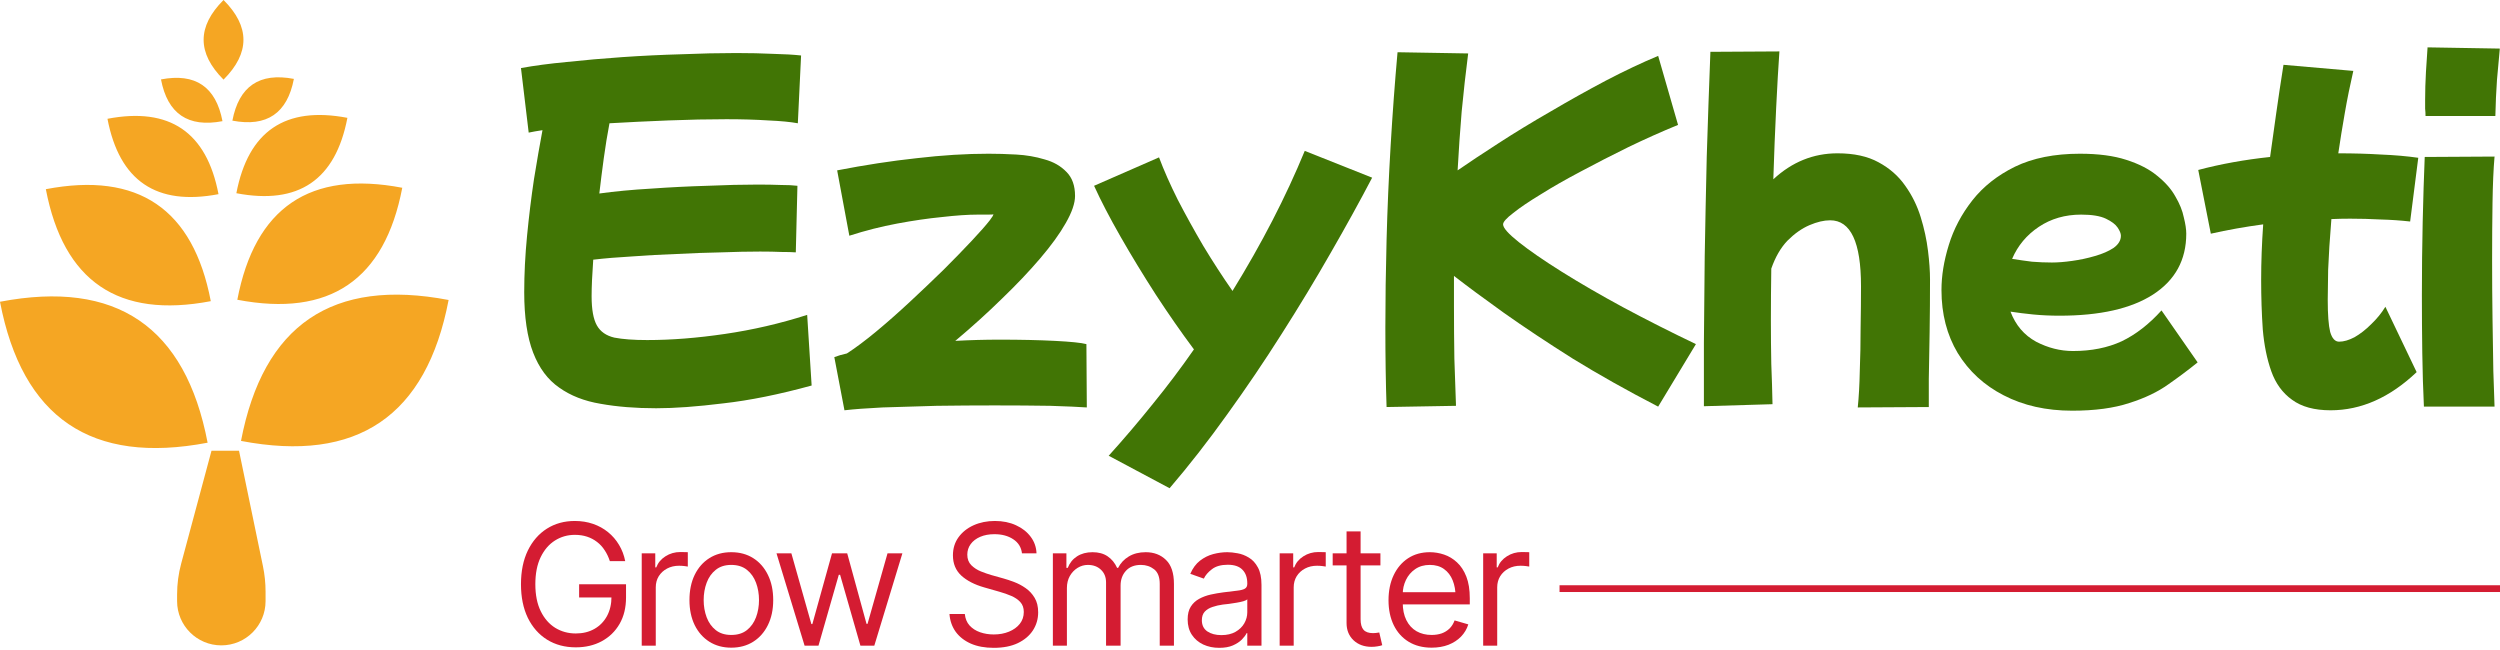 <svg width="739" height="192" viewBox="0 0 739 192" fill="none" xmlns="http://www.w3.org/2000/svg">
<path fill-rule="evenodd" clip-rule="evenodd" d="M66.076 23.536C58.232 15.69 58.233 7.845 66.076 0C73.923 7.845 73.923 15.69 66.076 23.536ZM62.519 133.24L53.552 166.614C52.754 169.585 52.349 172.648 52.349 175.724V177.696C52.349 184.917 58.203 190.771 65.424 190.771C72.646 190.771 78.5 184.917 78.5 177.696V174.89C78.5 172.363 78.241 169.843 77.728 167.369L70.655 133.24H62.519ZM61.369 130.862C27.029 137.426 6.573 123.537 0 89.2C34.346 82.626 54.803 96.514 61.369 130.862ZM132.609 88.675C98.269 82.111 77.814 95.999 71.241 130.336C105.587 136.91 126.043 123.023 132.609 88.675ZM62.309 89.024C35.025 94.24 18.773 83.205 13.55 55.923C40.839 50.7 57.092 61.734 62.309 89.024ZM118.91 55.506C91.626 50.29 75.374 61.325 70.152 88.606C97.441 93.829 113.693 82.796 118.91 55.506ZM64.59 57.396C46.224 60.907 35.283 53.478 31.768 35.114C50.137 31.598 61.078 39.026 64.59 57.396ZM102.692 34.833C84.325 31.322 73.385 38.75 69.869 57.114C88.239 60.63 99.18 53.203 102.692 34.833ZM65.766 35.816C55.593 37.761 49.535 33.647 47.587 23.476C57.761 21.529 63.821 25.642 65.766 35.816ZM86.871 23.32C76.699 21.376 70.64 25.49 68.693 35.661C78.867 37.608 84.926 33.494 86.871 23.32Z" fill="#F5A623"/>
<path d="M716.988 34.28C716.988 33.56 716.948 32.84 716.868 32.12C716.868 31.32 716.868 30.44 716.868 29.48C716.868 26.92 716.948 24.2 717.108 21.32C717.268 18.44 717.428 16 717.588 14L738.948 14.36C738.708 17.08 738.428 20.16 738.108 23.6C737.868 27.04 737.708 30.6 737.628 34.28H716.988ZM716.508 120.2C716.268 115.24 716.108 109.96 716.028 104.36C715.948 98.68 715.908 93 715.908 87.32C715.908 79.88 715.988 72.64 716.148 65.6C716.308 58.56 716.508 52.16 716.748 46.4L737.388 46.28C737.068 49.96 736.868 54.52 736.788 59.96C736.708 65.32 736.668 70.96 736.668 76.88C736.668 82.72 736.708 88.48 736.788 94.16C736.868 99.84 736.948 105 737.028 109.64C737.188 114.2 737.308 117.72 737.388 120.2H716.508Z" fill="#417505"/>
<path d="M688.919 121.28C684.119 121.28 680.319 120.24 677.519 118.16C674.719 116.16 672.679 113.36 671.399 109.76C670.119 106.16 669.279 102.04 668.879 97.4C668.559 92.76 668.399 87.88 668.399 82.76C668.399 77.48 668.599 72 668.999 66.32C663.639 67.04 658.479 67.96 653.519 69.08L649.799 50.24C656.439 48.48 663.519 47.2 671.039 46.4C671.599 42.32 672.199 38.04 672.839 33.56C673.479 29 674.199 24.2 674.999 19.16L695.639 20.96C694.679 25.12 693.839 29.28 693.119 33.44C692.399 37.52 691.759 41.48 691.199 45.32C695.679 45.32 699.879 45.44 703.799 45.68C707.799 45.84 711.479 46.16 714.839 46.64L712.439 65.48C709.639 65.16 706.719 64.96 703.679 64.88C700.719 64.72 697.719 64.64 694.679 64.64C692.839 64.64 690.999 64.68 689.159 64.76C688.679 70.6 688.359 75.6 688.199 79.76C688.119 83.92 688.079 86.88 688.079 88.64C688.079 93.04 688.319 96.2 688.799 98.12C689.359 100.04 690.239 101 691.439 101C692.799 101 694.319 100.56 695.999 99.68C697.679 98.72 699.319 97.44 700.919 95.84C702.599 94.24 703.999 92.52 705.119 90.68L714.359 110C706.439 117.52 697.959 121.28 688.919 121.28Z" fill="#417505"/>
<path d="M612.54 121.4C604.86 121.4 598.1 119.88 592.26 116.84C586.5 113.88 581.98 109.72 578.7 104.36C575.5 99 573.9 92.8 573.9 85.76C573.9 81.52 574.62 77.08 576.06 72.44C577.5 67.72 579.82 63.32 583.02 59.24C586.22 55.16 590.42 51.84 595.62 49.28C600.9 46.72 607.3 45.44 614.82 45.44C620.26 45.44 624.82 46.04 628.5 47.24C632.26 48.44 635.3 50 637.62 51.92C640.02 53.84 641.82 55.88 643.02 58.04C644.3 60.2 645.14 62.28 645.54 64.28C646.02 66.2 646.26 67.8 646.26 69.08C646.26 76.84 642.98 82.84 636.42 87.08C629.94 91.24 620.74 93.32 608.82 93.32C606.1 93.32 603.5 93.2 601.02 92.96C598.62 92.72 596.38 92.44 594.3 92.12C595.82 96.12 598.34 99.08 601.86 101C605.38 102.84 609.02 103.76 612.78 103.76C618.22 103.76 623.02 102.8 627.18 100.88C631.34 98.88 635.26 95.84 638.94 91.76L649.62 107.12C647.06 109.2 644.18 111.36 640.98 113.6C637.86 115.84 634.02 117.68 629.46 119.12C624.9 120.64 619.26 121.4 612.54 121.4ZM615.18 63.44C610.46 63.44 606.3 64.64 602.7 67.04C599.1 69.44 596.46 72.6 594.78 76.52C596.78 76.84 598.74 77.12 600.66 77.36C602.66 77.52 604.62 77.6 606.54 77.6C608.3 77.6 610.3 77.44 612.54 77.12C614.86 76.8 617.1 76.32 619.26 75.68C621.5 75.04 623.34 74.24 624.78 73.28C626.22 72.24 626.94 71.04 626.94 69.68C626.94 69.04 626.62 68.24 625.98 67.28C625.34 66.32 624.18 65.44 622.5 64.64C620.82 63.84 618.38 63.44 615.18 63.44Z" fill="#417505"/>
<path d="M503.674 120.08C503.674 115.2 503.674 108.96 503.674 101.36C503.754 93.68 503.834 85.16 503.914 75.8C504.074 66.44 504.274 56.6 504.514 46.28C504.834 35.96 505.194 25.64 505.594 15.32L525.994 15.2C525.674 19.76 525.354 25.32 525.034 31.88C524.714 38.44 524.434 45.48 524.194 53C529.714 47.88 536.034 45.32 543.154 45.32C548.034 45.32 552.074 46.2 555.274 47.96C558.554 49.72 561.194 52.04 563.194 54.92C565.194 57.72 566.714 60.8 567.754 64.16C568.794 67.52 569.514 70.84 569.914 74.12C570.314 77.32 570.514 80.16 570.514 82.64C570.514 87.92 570.474 93.16 570.394 98.36C570.314 103.56 570.234 108.12 570.154 112.04C570.154 115.96 570.154 118.72 570.154 120.32L549.154 120.44C549.474 117.32 549.674 113.72 549.754 109.64C549.914 105.56 549.994 101.36 549.994 97.04C550.074 92.64 550.114 88.48 550.114 84.56C550.114 71.6 547.074 65.12 540.994 65.12C539.154 65.12 537.114 65.6 534.874 66.56C532.634 67.52 530.474 69.04 528.394 71.12C526.394 73.2 524.794 75.96 523.594 79.4C523.514 84.68 523.474 89.8 523.474 94.76C523.474 99.32 523.514 103.6 523.594 107.6C523.754 111.52 523.874 115.48 523.954 119.48L503.674 120.08Z" fill="#417505"/>
<path d="M409.872 120.32C409.632 113.36 409.512 105.52 409.512 96.8C409.512 88.64 409.632 80 409.872 70.88C410.112 61.76 410.512 52.48 411.072 43.04C411.632 33.6 412.312 24.4 413.112 15.44L433.992 15.8C433.272 21.4 432.632 27.12 432.072 32.96C431.592 38.72 431.192 44.52 430.872 50.36C434.232 48.04 438.272 45.36 442.992 42.32C447.792 39.2 452.912 36.08 458.352 32.96C463.792 29.76 469.232 26.72 474.672 23.84C480.192 20.96 485.352 18.52 490.152 16.52L496.032 36.92C491.152 38.92 486.232 41.12 481.272 43.52C476.392 45.92 471.712 48.32 467.232 50.72C462.832 53.04 458.912 55.28 455.472 57.44C452.032 59.52 449.312 61.36 447.312 62.96C445.312 64.48 444.312 65.6 444.312 66.32C444.312 67.36 445.872 69.12 448.992 71.6C452.112 74.08 456.352 77 461.712 80.36C467.072 83.72 473.152 87.24 479.952 90.92C486.832 94.6 493.952 98.2 501.312 101.72L490.152 120.2C481.032 115.48 472.632 110.76 464.952 106.04C457.352 101.24 450.552 96.72 444.552 92.48C438.632 88.24 433.712 84.6 429.792 81.56C429.792 84.52 429.792 87.48 429.792 90.44C429.792 95.8 429.832 101 429.912 106.04C430.072 111 430.232 115.64 430.392 119.96L409.872 120.32Z" fill="#417505"/>
<path d="M345.728 144.32L327.728 134.72C332.208 129.76 336.568 124.64 340.808 119.36C345.048 114.16 349.088 108.8 352.928 103.28C349.168 98.24 345.408 92.84 341.648 87.08C337.888 81.24 334.408 75.52 331.208 69.92C328.008 64.32 325.408 59.32 323.408 54.92L342.608 46.52C344.048 50.36 345.888 54.52 348.128 59C350.448 63.48 352.968 68.04 355.688 72.68C358.488 77.32 361.368 81.76 364.328 86C372.968 72 380.088 58.2 385.688 44.6L405.608 52.52C402.008 59.4 397.928 66.8 393.368 74.72C388.888 82.56 384.048 90.56 378.848 98.72C373.728 106.8 368.368 114.72 362.768 122.48C357.168 130.32 351.488 137.6 345.728 144.32Z" fill="#417505"/>
<path d="M249.623 121.28L246.623 105.56C247.663 105.16 248.903 104.8 250.343 104.48C252.823 102.88 255.663 100.76 258.863 98.12C262.143 95.4 265.503 92.44 268.943 89.24C272.383 86.04 275.703 82.88 278.903 79.76C282.103 76.56 284.903 73.68 287.303 71.12C289.703 68.56 291.463 66.56 292.583 65.12C292.983 64.56 293.263 64.16 293.423 63.92C293.583 63.6 293.663 63.4 293.663 63.32C293.663 63.4 293.103 63.44 291.983 63.44C290.863 63.44 289.863 63.44 288.983 63.44C286.103 63.44 282.583 63.68 278.423 64.16C274.343 64.56 269.943 65.2 265.223 66.08C260.503 66.96 255.783 68.16 251.063 69.68L247.463 50.36C255.703 48.76 263.543 47.56 270.983 46.76C278.503 45.88 285.583 45.44 292.223 45.44C294.783 45.44 297.503 45.52 300.383 45.68C303.343 45.84 306.143 46.32 308.783 47.12C311.423 47.84 313.583 49.08 315.263 50.84C316.943 52.52 317.783 54.88 317.783 57.92C317.783 60.08 316.863 62.76 315.023 65.96C313.263 69.08 310.743 72.56 307.463 76.4C304.263 80.16 300.503 84.12 296.183 88.28C291.943 92.44 287.343 96.6 282.383 100.76C286.783 100.52 291.143 100.4 295.463 100.4C301.623 100.4 307.063 100.52 311.783 100.76C316.503 101 319.623 101.32 321.143 101.72L321.263 120.44C319.023 120.28 315.423 120.12 310.463 119.96C305.503 119.88 300.023 119.84 294.023 119.84C288.423 119.84 282.703 119.88 276.863 119.96C271.103 120.12 265.783 120.28 260.903 120.44C256.103 120.68 252.343 120.96 249.623 121.28Z" fill="#417505"/>
<path d="M193.96 120.68C187.88 120.68 182.4 120.24 177.52 119.36C172.72 118.56 168.64 116.96 165.28 114.56C161.92 112.24 159.36 108.8 157.6 104.24C155.84 99.68 154.96 93.72 154.96 86.36C154.96 81 155.24 75.44 155.8 69.68C156.36 63.92 157.04 58.36 157.84 53C158.72 47.56 159.56 42.72 160.36 38.48C158.76 38.72 157.4 38.96 156.28 39.2L154 20.12C157.92 19.4 162.44 18.8 167.56 18.32C172.76 17.76 178.24 17.28 184 16.88C189.84 16.48 195.64 16.2 201.4 16.04C207.16 15.8 212.56 15.68 217.6 15.68C221.6 15.68 225.24 15.76 228.52 15.92C231.88 16 234.64 16.16 236.8 16.4L235.84 36.44C233.68 36.04 230.76 35.76 227.08 35.6C223.4 35.36 219.28 35.24 214.72 35.24C209.36 35.24 203.64 35.36 197.56 35.6C191.48 35.84 185.68 36.12 180.16 36.44C179.52 39.8 178.96 43.24 178.48 46.76C178 50.28 177.56 53.76 177.16 57.2C181.8 56.56 186.88 56.08 192.4 55.76C198 55.36 203.56 55.08 209.08 54.92C214.6 54.68 219.56 54.56 223.96 54.56C226.52 54.56 228.8 54.6 230.8 54.68C232.8 54.68 234.44 54.76 235.72 54.92L235.24 74.6C234.2 74.52 232.76 74.48 230.92 74.48C229.16 74.4 227.08 74.36 224.68 74.36C221.24 74.36 217.4 74.44 213.16 74.6C208.92 74.68 204.52 74.84 199.96 75.08C195.48 75.24 191.12 75.48 186.88 75.8C182.64 76.04 178.8 76.36 175.36 76.76C175.04 81.24 174.88 84.84 174.88 87.56C174.88 91.48 175.4 94.36 176.44 96.2C177.48 98.04 179.2 99.24 181.6 99.8C184.08 100.28 187.32 100.52 191.32 100.52C198.44 100.52 206.08 99.92 214.24 98.72C222.48 97.52 230.6 95.64 238.6 93.08L239.92 113.96C230.32 116.6 221.6 118.36 213.76 119.24C206 120.2 199.4 120.68 193.96 120.68Z" fill="#417505"/>
<path d="M438.424 190.865V163.57H442.428V167.721H442.721C443.225 166.37 444.129 165.279 445.431 164.449C446.749 163.603 448.222 163.18 449.85 163.18C450.159 163.18 450.541 163.188 450.997 163.204C451.453 163.204 451.803 163.212 452.047 163.229V167.477C451.9 167.444 451.575 167.395 451.07 167.33C450.566 167.265 450.029 167.232 449.459 167.232C448.141 167.232 446.961 167.509 445.919 168.062C444.877 168.616 444.055 169.373 443.453 170.333C442.867 171.293 442.574 172.392 442.574 173.629V190.865H438.424Z" fill="#D41C32"/>
<path d="M423.189 191.451C420.569 191.451 418.299 190.865 416.378 189.693C414.474 188.521 413.009 186.886 411.983 184.786C410.958 182.67 410.445 180.221 410.445 177.438C410.445 174.638 410.95 172.172 411.959 170.04C412.968 167.908 414.384 166.24 416.207 165.035C418.046 163.831 420.195 163.229 422.652 163.229C424.068 163.229 425.476 163.465 426.876 163.937C428.276 164.409 429.545 165.174 430.685 166.231C431.84 167.289 432.76 168.689 433.443 170.431C434.127 172.172 434.469 174.312 434.469 176.852V178.658H413.424V175.045H432.198L430.27 176.412C430.27 174.589 429.985 172.97 429.415 171.554C428.845 170.138 427.991 169.023 426.852 168.209C425.729 167.395 424.329 166.988 422.652 166.988C420.976 166.988 419.535 167.403 418.331 168.233C417.143 169.047 416.231 170.113 415.597 171.432C414.962 172.75 414.645 174.166 414.645 175.68V178.072C414.645 180.139 415.003 181.889 415.719 183.321C416.435 184.754 417.436 185.844 418.722 186.593C420.007 187.325 421.497 187.691 423.189 187.691C424.28 187.691 425.273 187.537 426.168 187.228C427.063 186.902 427.836 186.422 428.487 185.787C429.138 185.136 429.635 184.339 429.977 183.395L434.029 184.566C433.606 185.934 432.89 187.138 431.881 188.18C430.888 189.205 429.651 190.011 428.17 190.597C426.689 191.166 425.029 191.451 423.189 191.451Z" fill="#D41C32"/>
<path d="M408.053 163.57V167.135H393.941V163.57H408.053ZM398.043 157.076H402.193V183.053C402.193 184.469 402.486 185.51 403.072 186.178C403.658 186.829 404.586 187.154 405.855 187.154C406.132 187.154 406.417 187.138 406.71 187.105C407.019 187.073 407.353 187.024 407.711 186.959L408.59 190.719C408.199 190.865 407.719 190.979 407.149 191.061C406.596 191.158 406.035 191.207 405.465 191.207C403.268 191.207 401.477 190.556 400.094 189.254C398.727 187.952 398.043 186.259 398.043 184.176V157.076Z" fill="#D41C32"/>
<path d="M378.268 190.865V163.57H382.271V167.721H382.564C383.069 166.37 383.972 165.279 385.274 164.449C386.593 163.603 388.066 163.18 389.693 163.18C390.003 163.18 390.385 163.188 390.841 163.204C391.297 163.204 391.646 163.212 391.891 163.229V167.477C391.744 167.444 391.419 167.395 390.914 167.33C390.41 167.265 389.872 167.232 389.303 167.232C387.984 167.232 386.804 167.509 385.763 168.062C384.721 168.616 383.899 169.373 383.297 170.333C382.711 171.293 382.418 172.392 382.418 173.629V190.865H378.268Z" fill="#D41C32"/>
<path d="M360.396 191.5C358.671 191.5 357.101 191.174 355.685 190.523C354.269 189.856 353.146 188.896 352.315 187.643C351.485 186.389 351.07 184.876 351.07 183.102C351.07 181.539 351.38 180.278 351.998 179.317C352.617 178.341 353.438 177.576 354.464 177.022C355.506 176.453 356.645 176.03 357.882 175.753C359.135 175.476 360.396 175.257 361.666 175.094C363.326 174.882 364.669 174.719 365.694 174.605C366.736 174.492 367.493 174.296 367.965 174.02C368.453 173.743 368.697 173.271 368.697 172.604V172.457C368.697 170.715 368.217 169.365 367.257 168.404C366.313 167.428 364.872 166.939 362.936 166.939C360.95 166.939 359.387 167.379 358.248 168.258C357.109 169.12 356.311 170.048 355.855 171.041L351.852 169.625C352.568 167.965 353.52 166.671 354.708 165.743C355.912 164.815 357.215 164.164 358.614 163.79C360.03 163.416 361.422 163.229 362.789 163.229C363.668 163.229 364.677 163.334 365.816 163.546C366.956 163.741 368.062 164.164 369.137 164.815C370.227 165.45 371.122 166.419 371.822 167.721C372.538 169.007 372.896 170.732 372.896 172.896V190.865H368.697V187.154H368.502C368.225 187.74 367.753 188.375 367.086 189.059C366.419 189.726 365.532 190.304 364.425 190.792C363.334 191.264 361.992 191.5 360.396 191.5ZM361.031 187.74C362.691 187.74 364.091 187.415 365.23 186.764C366.37 186.113 367.232 185.274 367.818 184.249C368.404 183.207 368.697 182.125 368.697 181.002V177.145C368.518 177.356 368.128 177.551 367.525 177.73C366.939 177.893 366.256 178.04 365.475 178.17C364.71 178.3 363.961 178.414 363.229 178.512C362.496 178.593 361.91 178.658 361.471 178.707C360.38 178.854 359.363 179.09 358.419 179.415C357.475 179.724 356.71 180.188 356.124 180.807C355.554 181.425 355.27 182.271 355.27 183.346C355.27 184.794 355.807 185.893 356.881 186.642C357.971 187.374 359.355 187.74 361.031 187.74Z" fill="#D41C32"/>
<path d="M311.227 190.865V163.57H315.23V167.867H315.621C316.191 166.402 317.11 165.263 318.38 164.449C319.649 163.635 321.171 163.229 322.945 163.229C324.736 163.229 326.225 163.635 327.413 164.449C328.618 165.263 329.553 166.402 330.221 167.867H330.514C331.23 166.451 332.28 165.328 333.663 164.498C335.063 163.652 336.731 163.229 338.668 163.229C341.109 163.229 343.111 163.993 344.674 165.523C346.236 167.037 347.018 169.397 347.018 172.604V190.865H342.818V172.604C342.818 170.585 342.265 169.145 341.158 168.282C340.051 167.42 338.749 166.988 337.252 166.988C335.348 166.988 333.867 167.574 332.809 168.746C331.767 169.902 331.246 171.35 331.246 173.092V190.865H326.949V172.164C326.949 170.618 326.453 169.373 325.46 168.429C324.467 167.468 323.173 166.988 321.578 166.988C320.488 166.988 319.47 167.281 318.526 167.867C317.582 168.453 316.817 169.259 316.231 170.284C315.662 171.31 315.377 172.49 315.377 173.824V190.865H311.227Z" fill="#D41C32"/>
<path d="M293.746 191.5C291.142 191.5 288.888 191.085 286.983 190.255C285.079 189.409 283.582 188.237 282.491 186.739C281.417 185.226 280.807 183.476 280.66 181.49H285.201C285.331 182.857 285.795 183.989 286.593 184.884C287.407 185.779 288.44 186.446 289.693 186.886C290.947 187.325 292.298 187.545 293.746 187.545C295.423 187.545 296.928 187.268 298.263 186.715C299.614 186.161 300.68 185.388 301.461 184.396C302.242 183.403 302.633 182.239 302.633 180.904C302.633 179.7 302.291 178.723 301.607 177.975C300.924 177.226 300.029 176.616 298.922 176.144C297.831 175.672 296.643 175.257 295.357 174.898L290.914 173.629C288.066 172.815 285.812 171.651 284.151 170.138C282.507 168.608 281.686 166.614 281.686 164.156C281.686 162.122 282.231 160.348 283.321 158.834C284.428 157.304 285.917 156.116 287.789 155.27C289.677 154.423 291.777 154 294.088 154C296.432 154 298.515 154.423 300.338 155.27C302.161 156.1 303.609 157.239 304.684 158.688C305.758 160.12 306.327 161.747 306.393 163.57H302.096C301.884 161.78 301.021 160.388 299.508 159.396C298.01 158.403 296.155 157.906 293.941 157.906C292.346 157.906 290.947 158.167 289.742 158.688C288.538 159.208 287.602 159.924 286.935 160.836C286.267 161.747 285.934 162.789 285.934 163.961C285.934 165.247 286.332 166.288 287.13 167.086C287.927 167.867 288.871 168.478 289.962 168.917C291.069 169.356 292.07 169.706 292.965 169.967L296.627 170.992C297.571 171.253 298.621 171.603 299.776 172.042C300.948 172.481 302.071 173.076 303.146 173.824C304.236 174.573 305.131 175.533 305.831 176.705C306.531 177.861 306.881 179.293 306.881 181.002C306.881 182.955 306.368 184.729 305.343 186.324C304.317 187.903 302.828 189.164 300.875 190.108C298.922 191.036 296.546 191.5 293.746 191.5Z" fill="#D41C32"/>
<path d="M237.838 190.865L229.537 163.57H233.932L239.84 184.469H240.133L245.943 163.57H250.436L256.148 184.42H256.441L262.35 163.57H266.744L258.443 190.865H254.342L248.336 169.918H247.945L241.939 190.865H237.838Z" fill="#D41C32"/>
<path d="M216.158 191.451C213.701 191.451 211.544 190.865 209.688 189.693C207.833 188.521 206.384 186.878 205.343 184.762C204.317 182.646 203.805 180.188 203.805 177.389C203.805 174.54 204.317 172.058 205.343 169.942C206.384 167.81 207.833 166.158 209.688 164.986C211.544 163.814 213.701 163.229 216.158 163.229C218.632 163.229 220.797 163.814 222.652 164.986C224.508 166.158 225.956 167.81 226.998 169.942C228.04 172.058 228.561 174.54 228.561 177.389C228.561 180.188 228.04 182.646 226.998 184.762C225.956 186.878 224.508 188.521 222.652 189.693C220.797 190.865 218.632 191.451 216.158 191.451ZM216.158 187.691C218.046 187.691 219.592 187.211 220.797 186.251C222.001 185.291 222.896 184.029 223.482 182.467C224.068 180.888 224.361 179.195 224.361 177.389C224.361 175.549 224.068 173.84 223.482 172.262C222.896 170.683 222.001 169.413 220.797 168.453C219.592 167.477 218.046 166.988 216.158 166.988C214.303 166.988 212.773 167.477 211.568 168.453C210.364 169.413 209.469 170.683 208.883 172.262C208.297 173.84 208.004 175.549 208.004 177.389C208.004 179.195 208.297 180.888 208.883 182.467C209.469 184.029 210.364 185.291 211.568 186.251C212.773 187.211 214.303 187.691 216.158 187.691Z" fill="#D41C32"/>
<path d="M189.693 190.865V163.57H193.697V167.721H193.99C194.495 166.37 195.398 165.279 196.7 164.449C198.019 163.603 199.492 163.18 201.119 163.18C201.428 163.18 201.811 163.188 202.267 163.204C202.722 163.204 203.072 163.212 203.316 163.229V167.477C203.17 167.444 202.844 167.395 202.34 167.33C201.835 167.265 201.298 167.232 200.729 167.232C199.41 167.232 198.23 167.509 197.188 168.062C196.147 168.616 195.325 169.373 194.723 170.333C194.137 171.293 193.844 172.392 193.844 173.629V190.865H189.693Z" fill="#D41C32"/>
<path d="M170.211 191.354C166.988 191.354 164.156 190.597 161.715 189.083C159.29 187.569 157.394 185.421 156.026 182.638C154.675 179.838 154 176.526 154 172.701C154 168.86 154.675 165.54 156.026 162.74C157.394 159.941 159.273 157.784 161.666 156.271C164.059 154.757 166.809 154 169.918 154C171.839 154 173.629 154.285 175.289 154.854C176.949 155.424 178.43 156.238 179.732 157.296C181.035 158.354 182.117 159.607 182.979 161.056C183.858 162.504 184.469 164.107 184.811 165.865H180.27C179.879 164.661 179.366 163.587 178.731 162.643C178.113 161.682 177.364 160.868 176.485 160.201C175.606 159.518 174.622 158.997 173.531 158.639C172.441 158.281 171.236 158.102 169.918 158.102C167.77 158.102 165.808 158.663 164.034 159.786C162.276 160.893 160.868 162.537 159.811 164.718C158.769 166.882 158.248 169.544 158.248 172.701C158.248 175.842 158.777 178.495 159.835 180.66C160.893 182.825 162.325 184.469 164.132 185.592C165.938 186.699 167.965 187.252 170.211 187.252C172.294 187.252 174.125 186.804 175.704 185.909C177.283 185.014 178.52 183.753 179.415 182.125C180.31 180.481 180.758 178.544 180.758 176.314L182.125 176.607H171.188V172.701H185.055V176.607C185.055 179.602 184.42 182.206 183.15 184.42C181.881 186.617 180.123 188.326 177.877 189.547C175.647 190.751 173.092 191.354 170.211 191.354Z" fill="#D41C32"/>
<path fill-rule="evenodd" clip-rule="evenodd" d="M739 175H461V173H739V175Z" fill="#D41C32"/>
</svg>
